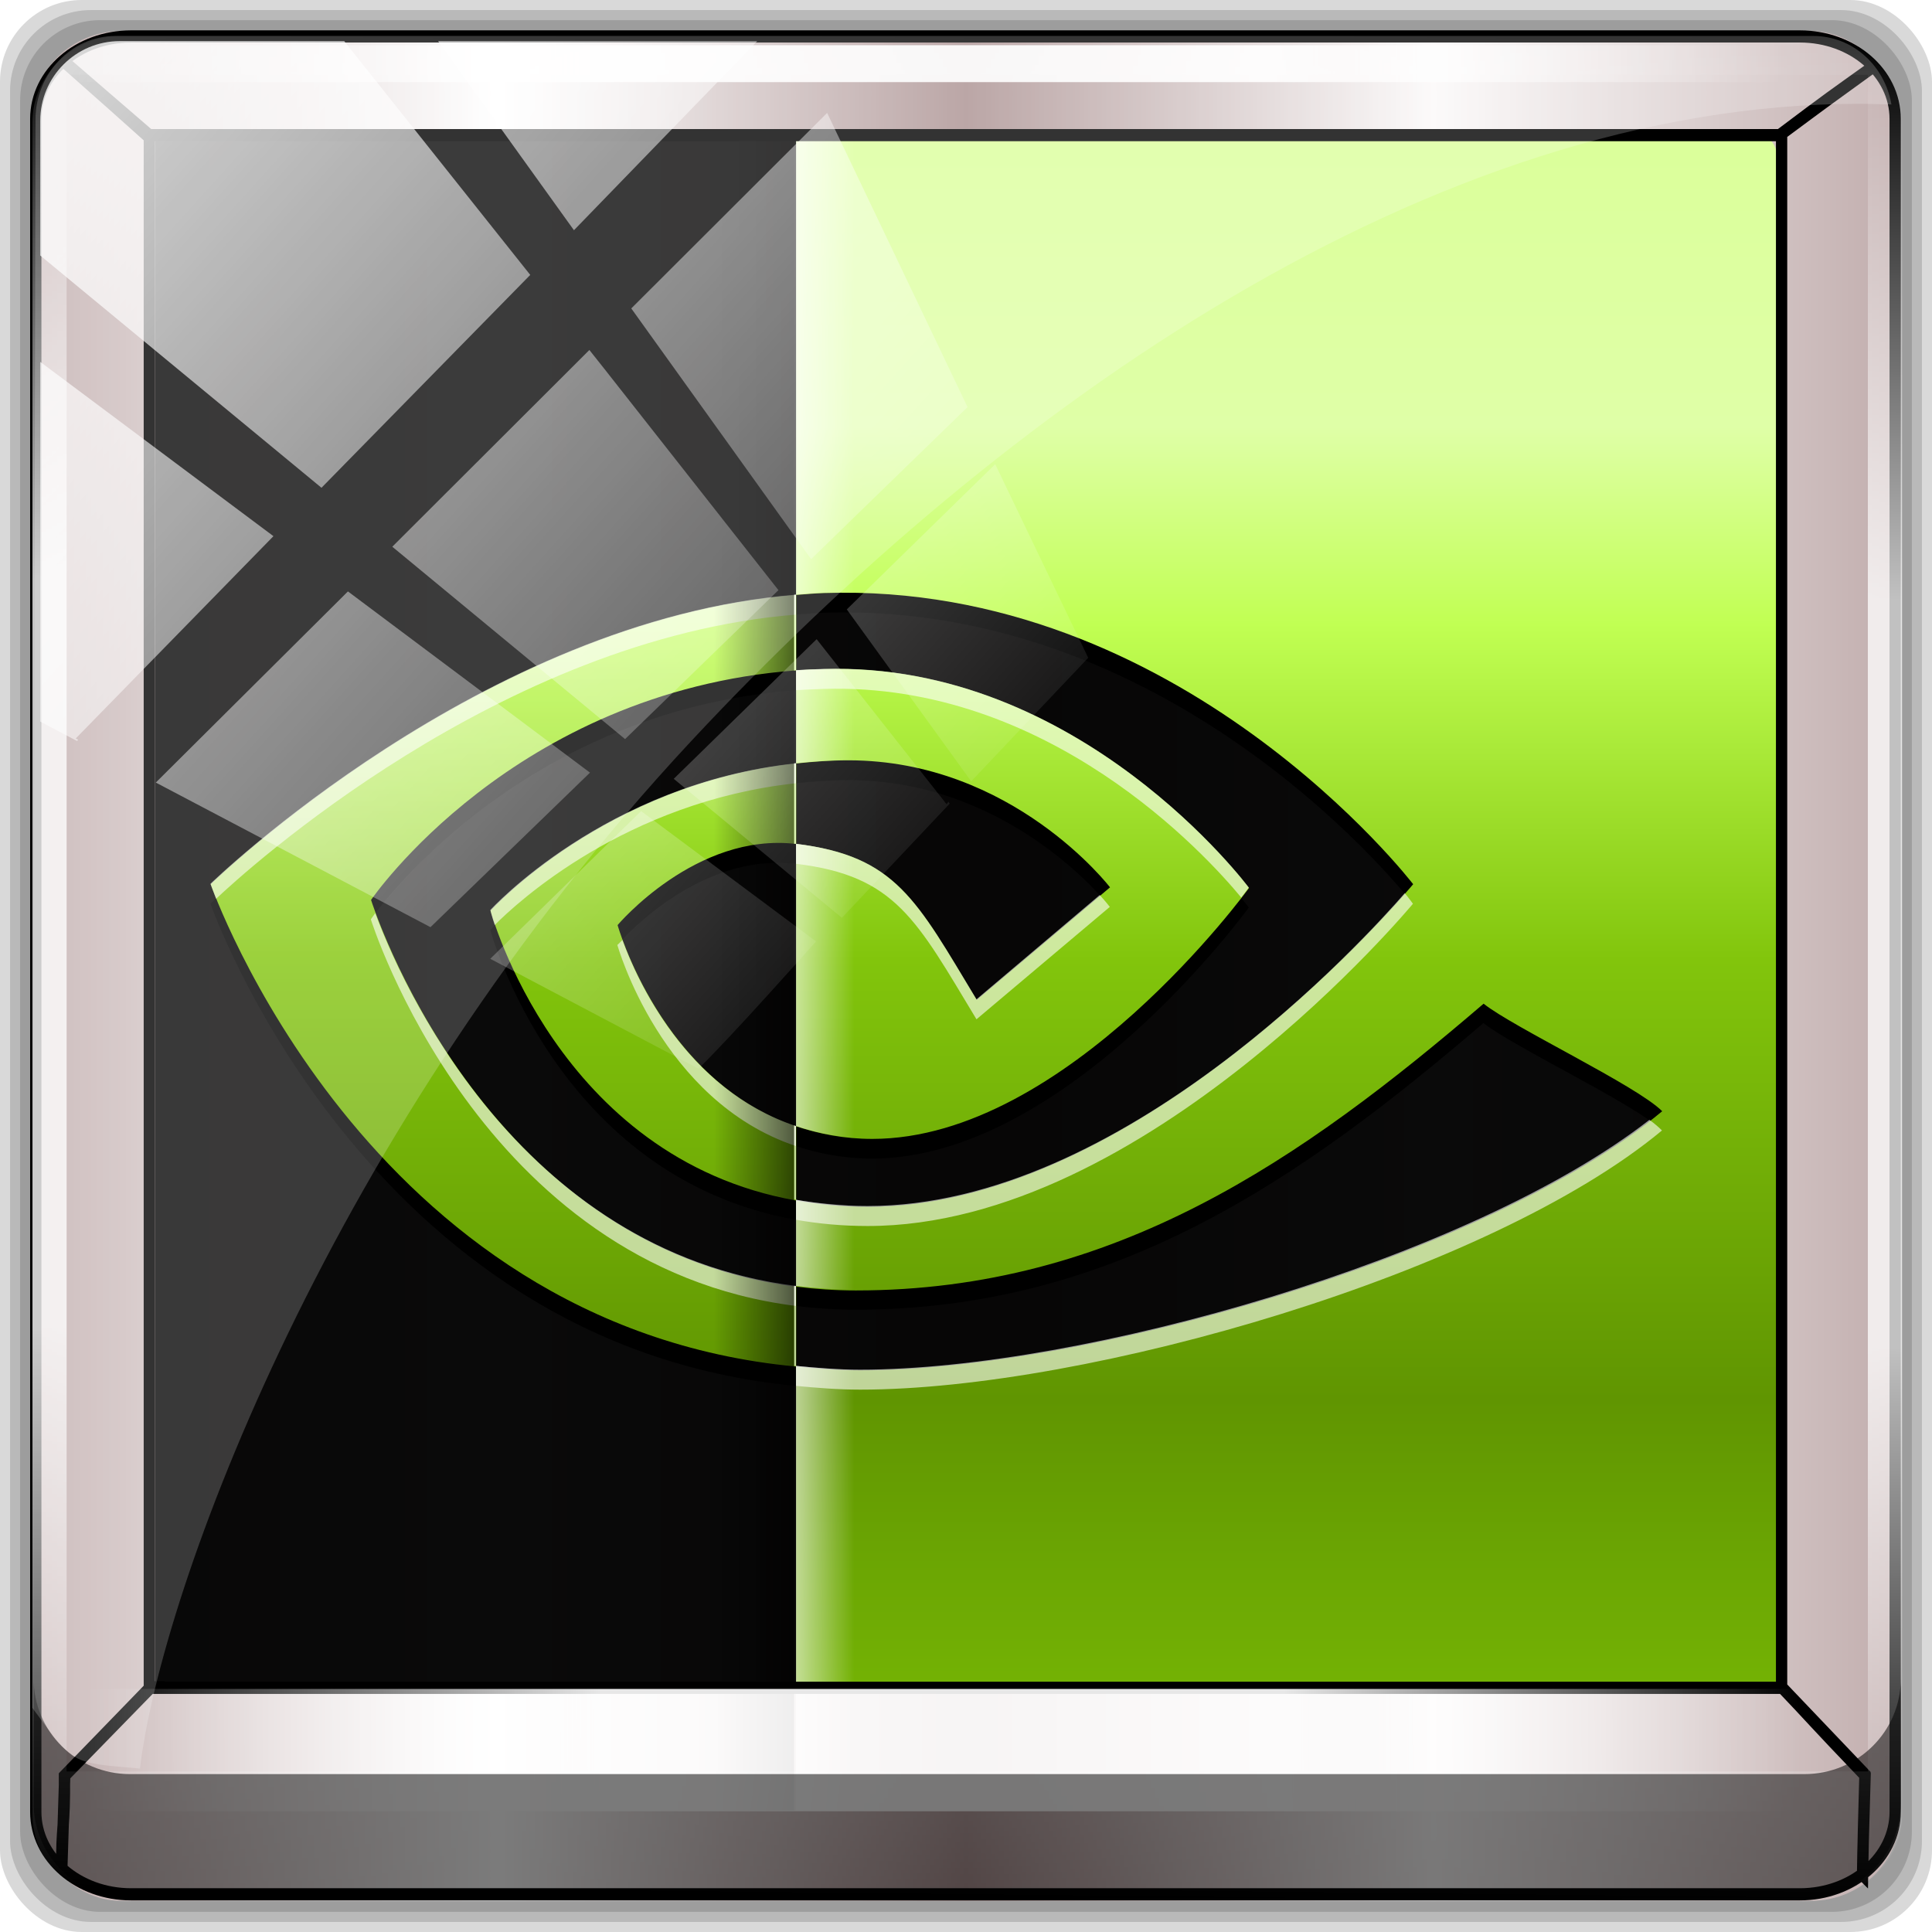 <?xml version="1.0" encoding="UTF-8" standalone="no"?>
<!-- Created with Inkscape (http://www.inkscape.org/) -->

<svg
   xmlns:dc="http://purl.org/dc/elements/1.1/"
   xmlns:cc="http://creativecommons.org/ns#"
   xmlns:rdf="http://www.w3.org/1999/02/22-rdf-syntax-ns#"
   xmlns:svg="http://www.w3.org/2000/svg"
   xmlns="http://www.w3.org/2000/svg"
   xmlns:xlink="http://www.w3.org/1999/xlink"
   xmlns:sodipodi="http://sodipodi.sourceforge.net/DTD/sodipodi-0.dtd"
   xmlns:inkscape="http://www.inkscape.org/namespaces/inkscape"
   version="1.0"
   width="96"
   height="96"
   id="svg2408"
   inkscape:version="0.48.5 r10040"
   sodipodi:docname="nvidia-settings.svg">
  <sodipodi:namedview
     pagecolor="#ffffff"
     bordercolor="#666666"
     borderopacity="1"
     objecttolerance="10"
     gridtolerance="10"
     guidetolerance="10"
     inkscape:pageopacity="0"
     inkscape:pageshadow="2"
     inkscape:window-width="1280"
     inkscape:window-height="966"
     id="namedview71"
     showgrid="false"
     inkscape:zoom="7.2021484"
     inkscape:cx="52.008296"
     inkscape:cy="47.791729"
     inkscape:window-x="0"
     inkscape:window-y="0"
     inkscape:window-maximized="1"
     inkscape:current-layer="layer4-3" />
  <defs
     id="defs2410">
    <linearGradient
       id="linearGradient3819">
      <stop
         id="stop3821"
         style="stop-color:#000000;stop-opacity:1"
         offset="0" />
      <stop
         id="stop3823"
         style="stop-color:#000000;stop-opacity:0"
         offset="1" />
    </linearGradient>
    <linearGradient
       id="linearGradient3756">
      <stop
         id="stop3758"
         style="stop-color:#dbff9a;stop-opacity:1"
         offset="0" />
      <stop
         id="stop3772"
         style="stop-color:#dfffa7;stop-opacity:1"
         offset="0.176" />
      <stop
         id="stop3774"
         style="stop-color:#c1ff53;stop-opacity:1"
         offset="0.293" />
      <stop
         id="stop3776"
         style="stop-color:#82c50c;stop-opacity:1"
         offset="0.493" />
      <stop
         id="stop3764"
         style="stop-color:#609501;stop-opacity:1"
         offset="0.755" />
      <stop
         id="stop3760"
         style="stop-color:#7cbf06;stop-opacity:1"
         offset="1" />
    </linearGradient>
    <linearGradient
       x1="45.448"
       y1="92.54"
       x2="45.448"
       y2="7.017"
       id="ButtonShadow"
       gradientUnits="userSpaceOnUse"
       gradientTransform="scale(1.006,0.994)">
      <stop
         id="stop3750"
         style="stop-color:#000000;stop-opacity:1"
         offset="0" />
      <stop
         id="stop3752"
         style="stop-color:#000000;stop-opacity:0.588"
         offset="1" />
    </linearGradient>
    <linearGradient
       id="linearGradient3737">
      <stop
         id="stop3739"
         style="stop-color:#ffffff;stop-opacity:1"
         offset="0" />
      <stop
         id="stop3741"
         style="stop-color:#ffffff;stop-opacity:0"
         offset="1" />
    </linearGradient>
    <linearGradient
       id="linearGradient3700">
      <stop
         id="stop3702"
         style="stop-color:#222222;stop-opacity:1"
         offset="0" />
      <stop
         id="stop3704"
         style="stop-color:#333333;stop-opacity:1"
         offset="1" />
    </linearGradient>
    <filter
       color-interpolation-filters="sRGB"
       id="filter3174">
      <feGaussianBlur
         id="feGaussianBlur3176"
         stdDeviation="1.71" />
    </filter>
    <filter
       x="-0.192"
       y="-0.192"
       width="1.384"
       height="1.384"
       color-interpolation-filters="sRGB"
       id="filter3794">
      <feGaussianBlur
         id="feGaussianBlur3796"
         stdDeviation="5.28" />
    </filter>
    <linearGradient
       x1="48"
       y1="20.221"
       x2="48"
       y2="138.661"
       id="linearGradient3613"
       xlink:href="#linearGradient3737"
       gradientUnits="userSpaceOnUse" />
    <radialGradient
       cx="48"
       cy="90.172"
       r="42"
       fx="48"
       fy="90.172"
       id="radialGradient3619"
       xlink:href="#linearGradient3737"
       gradientUnits="userSpaceOnUse"
       gradientTransform="matrix(1.157,0,0,0.996,-7.551,0.197)" />
    <clipPath
       id="clipPath3613">
      <rect
         width="84"
         height="84"
         rx="6"
         ry="6"
         x="6"
         y="6"
         id="rect3615"
         style="fill:#ffffff;fill-opacity:1;fill-rule:nonzero;stroke:none" />
    </clipPath>
    <linearGradient
       x1="48"
       y1="90"
       x2="48"
       y2="5.988"
       id="linearGradient3617"
       xlink:href="#linearGradient3700"
       gradientUnits="userSpaceOnUse" />
    <linearGradient
       x1="65.929"
       y1="6"
       x2="65.929"
       y2="90.001"
       id="linearGradient3762"
       xlink:href="#linearGradient3756"
       gradientUnits="userSpaceOnUse" />
    <filter
       color-interpolation-filters="sRGB"
       id="filter3795">
      <feGaussianBlur
         id="feGaussianBlur3797"
         stdDeviation="1.215" />
    </filter>
    <clipPath
       id="clipPath3805">
      <rect
         width="80.307"
         height="41.669"
         rx="6"
         ry="4.42"
         x="7.829"
         y="28.32"
         id="rect3807"
         style="fill:#ffffff;fill-opacity:1;stroke:none" />
    </clipPath>
    <linearGradient
       x1="-41"
       y1="48"
       x2="-35"
       y2="48"
       id="linearGradient3825"
       xlink:href="#linearGradient3819"
       gradientUnits="userSpaceOnUse"
       gradientTransform="matrix(0.667,0,0,1,-13.667,0)" />
    <linearGradient
       x1="-41"
       y1="48"
       x2="-35"
       y2="48"
       id="linearGradient3829"
       xlink:href="#linearGradient3737"
       gradientUnits="userSpaceOnUse"
       gradientTransform="matrix(0.5,0,0,1,61.5,0)" />
    <linearGradient
       x1="36.357"
       y1="6"
       x2="36.357"
       y2="63.893"
       id="linearGradient3868"
       xlink:href="#linearGradient3737"
       gradientUnits="userSpaceOnUse" />
    <linearGradient
       x1="36.357"
       y1="6"
       x2="36.357"
       y2="63.893"
       id="linearGradient3875"
       xlink:href="#linearGradient3737"
       gradientUnits="userSpaceOnUse" />
    <linearGradient
       x1="45.448"
       y1="92.54"
       x2="45.448"
       y2="7.017"
       id="ButtonShadow-0"
       gradientUnits="userSpaceOnUse"
       gradientTransform="matrix(1.006,0,0,0.994,100,0)">
      <stop
         id="stop3750-8"
         style="stop-color:#000000;stop-opacity:1"
         offset="0" />
      <stop
         id="stop3752-5"
         style="stop-color:#000000;stop-opacity:0.588"
         offset="1" />
    </linearGradient>
    <linearGradient
       x1="32.251"
       y1="6.132"
       x2="32.251"
       y2="90.239"
       id="linearGradient3780"
       xlink:href="#ButtonShadow-0"
       gradientUnits="userSpaceOnUse"
       gradientTransform="matrix(1.024,0,0,1.012,-1.143,-98.071)" />
    <linearGradient
       x1="32.251"
       y1="6.132"
       x2="32.251"
       y2="90.239"
       id="linearGradient3772"
       xlink:href="#ButtonShadow-0"
       gradientUnits="userSpaceOnUse"
       gradientTransform="matrix(1.024,0,0,1.012,-1.143,-98.071)" />
    <linearGradient
       x1="32.251"
       y1="6.132"
       x2="32.251"
       y2="90.239"
       id="linearGradient3725"
       xlink:href="#ButtonShadow-0"
       gradientUnits="userSpaceOnUse"
       gradientTransform="matrix(1.024,0,0,1.012,-1.143,-98.071)" />
    <linearGradient
       x1="32.251"
       y1="6.132"
       x2="32.251"
       y2="90.239"
       id="linearGradient3721"
       xlink:href="#ButtonShadow-0"
       gradientUnits="userSpaceOnUse"
       gradientTransform="translate(0,-97)" />
    <linearGradient
       x1="32.251"
       y1="6.132"
       x2="32.251"
       y2="90.239"
       id="linearGradient3071"
       xlink:href="#ButtonShadow-0"
       gradientUnits="userSpaceOnUse"
       gradientTransform="matrix(1.024,0,0,1.012,-1.143,-98.071)" />
    <linearGradient
       inkscape:collect="always"
       xlink:href="#linearGradient4213-7"
       id="linearGradient4795"
       gradientUnits="userSpaceOnUse"
       x1="2.771"
       y1="-28.642"
       x2="50.528"
       y2="14.514" />
    <linearGradient
       id="linearGradient4213-7"
       inkscape:collect="always">
      <stop
         id="stop4215-6"
         offset="0"
         style="stop-color:#ffffff;stop-opacity:1;" />
      <stop
         id="stop4217-5"
         offset="1"
         style="stop-color:#ffffff;stop-opacity:0;" />
    </linearGradient>
    <clipPath
       id="clipPath4156-4"
       clipPathUnits="userSpaceOnUse">
      <path
         inkscape:connector-curvature="0"
         id="path4158-0"
         d="m 27.046,-55.695 -14.214,13.321 0.061,0 15.653,21.771 10.231,-10.546 C 38.562,-32.302 27.468,-54.819 27.046,-55.695 z M 9.647,-39.383 -5.241,-25.321 15.988,-7.806 26.372,-18.383 9.647,-39.383 z m 31.491,12.951 -9.741,9.714 8.945,12.458 7.781,-7.555 -6.984,-14.617 z m -49.84,4.379 -13.754,12.982 26.283,13.846 0.061,-0.062 -0.123,-0.062 L 13.599,-5.401 -8.702,-22.053 z m 38.015,7.401 -9.803,9.775 11.579,9.559 7.628,-7.401 -8.669,-11.009 -0.735,-0.925 z m 20.187,5.674 -7.383,7.216 6.188,8.542 5.82,-6.137 -4.626,-9.621 z m -32.195,6.322 -9.557,9.498 13.662,7.185 7.934,-7.678 -12.039,-9.004 z m 23.312,2.374 -7.107,6.938 8.363,6.907 5.361,-5.674 -0.061,-0.092 -0.092,0.123 -6.464,-8.203 z m -8.73,8.542 -7.505,7.339 10.354,5.458 c 1.397,-1.321 5.675,-6.123 5.851,-6.322 L 31.886,8.26 z"
         style="opacity:0.6;fill:#ffffff;fill-opacity:1;stroke:none" />
    </clipPath>
    <linearGradient
       inkscape:collect="always"
       xlink:href="#linearGradient4341-9-4-5-2"
       id="linearGradient4789"
       gradientUnits="userSpaceOnUse"
       x1="46.033"
       y1="5.266"
       x2="45.093"
       y2="90.121" />
    <linearGradient
       id="linearGradient4341-9-4-5-2">
      <stop
         id="stop4343-2-5-2-4"
         offset="0"
         style="stop-color:#ffffff;stop-opacity:0;" />
      <stop
         style="stop-color:#ffffff;stop-opacity:1;"
         offset="0.3"
         id="stop3954-0-91" />
      <stop
         id="stop3956-8-3"
         offset="0.7"
         style="stop-color:#ffffff;stop-opacity:1;" />
      <stop
         id="stop4347-6-0-8-7"
         offset="1"
         style="stop-color:#ffffff;stop-opacity:0;" />
    </linearGradient>
    <linearGradient
       inkscape:collect="always"
       xlink:href="#linearGradient4341-9-4-5-2"
       id="linearGradient4792"
       gradientUnits="userSpaceOnUse"
       gradientTransform="matrix(1,0,0,0.947,0,0.724)"
       x1="6.972"
       y1="49.027"
       x2="83.689"
       y2="48.399" />
    <linearGradient
       id="linearGradient5203">
      <stop
         id="stop5205"
         offset="0"
         style="stop-color:#ffffff;stop-opacity:0;" />
      <stop
         style="stop-color:#ffffff;stop-opacity:1;"
         offset="0.3"
         id="stop5207" />
      <stop
         id="stop5209"
         offset="0.7"
         style="stop-color:#ffffff;stop-opacity:1;" />
      <stop
         id="stop5211"
         offset="1"
         style="stop-color:#ffffff;stop-opacity:0;" />
    </linearGradient>
    <linearGradient
       inkscape:collect="always"
       xlink:href="#linearGradient6139-0"
       id="linearGradient4786"
       gradientUnits="userSpaceOnUse"
       x1="1.567"
       y1="48"
       x2="94.433"
       y2="48" />
    <linearGradient
       id="linearGradient6139-0">
      <stop
         id="stop6141-2"
         offset="0"
         style="stop-color:#c1adad;stop-opacity:1;" />
      <stop
         style="stop-color:#ffffff;stop-opacity:1;"
         offset="0.25"
         id="stop6151-0" />
      <stop
         style="stop-color:#aa9090;stop-opacity:1;"
         offset="0.5"
         id="stop6147-1" />
      <stop
         id="stop6149-4"
         offset="0.75"
         style="stop-color:#fbf9f9;stop-opacity:1;" />
      <stop
         id="stop6143-4"
         offset="1"
         style="stop-color:#c1adad;stop-opacity:1;" />
    </linearGradient>
    <linearGradient
       inkscape:collect="always"
       xlink:href="#linearGradient6139-0"
       id="linearGradient4201"
       gradientUnits="userSpaceOnUse"
       x1="1.567"
       y1="48"
       x2="94.433"
       y2="48" />
    <linearGradient
       inkscape:collect="always"
       xlink:href="#linearGradient4341-9-4-5-2"
       id="linearGradient4203"
       gradientUnits="userSpaceOnUse"
       x1="46.033"
       y1="5.266"
       x2="45.093"
       y2="90.121" />
    <linearGradient
       inkscape:collect="always"
       xlink:href="#linearGradient4341-9-4-5-2"
       id="linearGradient4205"
       gradientUnits="userSpaceOnUse"
       gradientTransform="matrix(1,0,0,0.947,0,0.724)"
       x1="6.972"
       y1="49.027"
       x2="83.689"
       y2="48.399" />
    <linearGradient
       inkscape:collect="always"
       xlink:href="#linearGradient4213-7"
       id="linearGradient4207"
       gradientUnits="userSpaceOnUse"
       x1="2.771"
       y1="-28.642"
       x2="50.528"
       y2="14.514" />
    <clipPath
       id="clipPath3805-3">
      <rect
         width="80.307"
         height="41.669"
         rx="6"
         ry="4.42"
         x="7.829"
         y="28.32"
         id="rect3807-0"
         style="fill:#ffffff;fill-opacity:1;stroke:none" />
    </clipPath>
    <filter
       color-interpolation-filters="sRGB"
       id="filter3795-8">
      <feGaussianBlur
         id="feGaussianBlur3797-2"
         stdDeviation="1.215" />
    </filter>
    <linearGradient
       x1="65.929"
       y1="6"
       x2="65.929"
       y2="90.001"
       id="linearGradient3762-8"
       xlink:href="#linearGradient3756-2"
       gradientUnits="userSpaceOnUse"
       gradientTransform="matrix(1,0,0,0.993,-1.542,0.595)" />
    <linearGradient
       id="linearGradient3756-2">
      <stop
         id="stop3758-5"
         style="stop-color:#dbff9a;stop-opacity:1"
         offset="0" />
      <stop
         id="stop3772-4"
         style="stop-color:#dfffa7;stop-opacity:1"
         offset="0.176" />
      <stop
         id="stop3774-1"
         style="stop-color:#c1ff53;stop-opacity:1"
         offset="0.293" />
      <stop
         id="stop3776-4"
         style="stop-color:#82c50c;stop-opacity:1"
         offset="0.493" />
      <stop
         id="stop3764-2"
         style="stop-color:#609501;stop-opacity:1"
         offset="0.755" />
      <stop
         id="stop3760-8"
         style="stop-color:#7cbf06;stop-opacity:1"
         offset="1" />
    </linearGradient>
    <linearGradient
       x1="-41"
       y1="48"
       x2="-35"
       y2="48"
       id="linearGradient3829-1"
       xlink:href="#linearGradient3737-4"
       gradientUnits="userSpaceOnUse"
       gradientTransform="matrix(0.5,0,0,1,61.5,0)" />
    <linearGradient
       id="linearGradient3737-4">
      <stop
         id="stop3739-7"
         style="stop-color:#ffffff;stop-opacity:1"
         offset="0" />
      <stop
         id="stop3741-7"
         style="stop-color:#ffffff;stop-opacity:0"
         offset="1" />
    </linearGradient>
    <linearGradient
       x1="-41"
       y1="48"
       x2="-35"
       y2="48"
       id="linearGradient3825-3"
       xlink:href="#linearGradient3819-8"
       gradientUnits="userSpaceOnUse"
       gradientTransform="matrix(0.667,0,0,1,-13.667,0)" />
    <linearGradient
       id="linearGradient3819-8">
      <stop
         id="stop3821-8"
         style="stop-color:#000000;stop-opacity:1"
         offset="0" />
      <stop
         id="stop3823-0"
         style="stop-color:#000000;stop-opacity:0"
         offset="1" />
    </linearGradient>
    <linearGradient
       y2="48"
       x2="-35"
       y1="48"
       x1="-41"
       gradientTransform="matrix(0.667,0,0,1,-13.667,0)"
       gradientUnits="userSpaceOnUse"
       id="linearGradient4245"
       xlink:href="#linearGradient3819-8"
       inkscape:collect="always" />
  </defs>
  <g
     id="g4175"
     transform="translate(-97.553,-18.81)">
    <g
       transform="translate(97.553,18.81)"
       inkscape:label="ombre-base"
       id="layer2-5">
      <rect
         style="opacity:0.15;fill:#000000;fill-opacity:1;stroke:none"
         id="rect4266"
         width="96"
         height="96"
         x="0"
         y="0"
         rx="4.063"
         ry="4.063" />
      <rect
         ry="4.021"
         rx="4.021"
         y="0.5"
         x="0.5"
         height="95"
         width="95"
         id="rect4240"
         style="opacity:0.15;fill:#000000;fill-opacity:1;stroke:none" />
      <rect
         style="opacity:0.15;fill:#000000;fill-opacity:1;stroke:none"
         id="rect4264"
         width="94"
         height="94"
         x="1"
         y="1"
         rx="3.979"
         ry="3.979" />
    </g>
    <g
       transform="translate(97.553,18.81)"
       inkscape:label="colore-globale"
       id="layer4-3"
       style="stroke:none">
      <rect
         ry="4.381"
         rx="4.431"
         y="1.548"
         x="1.567"
         height="92.903"
         width="92.867"
         id="rect4476"
         style="fill:url(#linearGradient4201);fill-opacity:1;stroke:none;display:inline" />
      <rect
         style="opacity:0.96;fill:#000000;fill-opacity:1;stroke:none"
         id="rect4309"
         width="77.338"
         height="76.921"
         x="7.7"
         y="6.84" />
      <g
         id="layer3"
         transform="matrix(1,0,0,0.993,-1.542,0.595)"
         style="stroke:none">
        <path
           d="m 41.094,7 0,23.156 c 0.458,-0.035 0.915,-0.078 1.375,-0.094 C 60.2,29.465 71.75,44.625 71.75,44.625 c 0,0 -13.269,16.125 -27.094,16.125 -1.267,0 -2.448,-0.115 -3.562,-0.312 l 0,4.312 c 0.953,0.121 1.938,0.188 2.969,0.188 12.865,0 22.179,-6.568 31.188,-14.344 1.494,1.196 7.618,4.101 8.875,5.375 -8.565,7.171 -28.527,12.969 -39.844,12.969 -1.091,0 -2.158,-0.088 -3.188,-0.188 l 0,22.25 L 84,91 c 3.324,0 6,-2.676 6,-6 L 90,13 C 90,9.676 87.324,7 84,7 L 41.094,7 z m 0,61.75 0,-4 c -15.744,-1.981 -21.125,-19.344 -21.125,-19.344 0,0 7.044,-10.393 21.125,-11.469 l 0,-3.781 C 25.497,31.409 12,44.625 12,44.625 c 0,0 7.641,22.1 29.094,24.125 z m 0,-34.812 0,4.656 c 0.834,-0.089 1.705,-0.156 2.594,-0.156 8.168,0 13,6.344 13,6.344 l -6.625,5.625 C 47.078,45.431 46.058,43.225 41.094,42.625 l 0,14.125 c 1.125,0.378 2.387,0.625 3.781,0.625 9.688,0 18.719,-12.562 18.719,-12.562 0,0 -8.374,-11.338 -21.125,-10.938 -0.466,0.015 -0.922,0.031 -1.375,0.062 z m 0,22.812 c -6.708,-2.254 -8.875,-10.062 -8.875,-10.062 0,0 3.895,-4.66 8.875,-4.062 l 0,-4.031 c -9.488,1.026 -15.188,7.344 -15.188,7.344 0,0 3.289,12.379 15.188,14.5 l 0,-3.688 z"
           inkscape:connector-curvature="0"
           clip-path="url(#clipPath3805-3)"
           id="path3782"
           style="fill:#000000;fill-opacity:1;fill-rule:nonzero;stroke-width:0;stroke-linecap:butt;stroke-linejoin:miter;stroke-miterlimit:10;filter:url(#filter3795-8);stroke:none" />
        <path
           style="fill:url(#linearGradient3762-8);fill-opacity:1;fill-rule:nonzero;stroke-width:0;stroke-linecap:butt;stroke-linejoin:miter;stroke-miterlimit:10;stroke:none"
           d="M 86.156 6.5 C 85.288 6.492 84.098 6.562 82.469 6.562 L 39.562 6.562 L 39.562 29.562 C 40.02 29.527 40.477 29.484 40.938 29.469 C 58.669 28.875 70.219 43.938 70.219 43.938 C 70.219 43.938 56.949 59.969 43.125 59.969 C 41.858 59.969 40.677 59.852 39.562 59.656 L 39.562 63.938 C 40.515 64.058 41.501 64.125 42.531 64.125 C 55.396 64.125 64.71 57.6 73.719 49.875 C 75.212 51.063 81.337 53.953 82.594 55.219 C 74.028 62.343 54.067 68.094 42.75 68.094 C 41.659 68.094 40.592 68.005 39.562 67.906 L 39.562 83.781 L 88.469 83.781 L 88.469 12.531 C 88.469 7.243 88.76 6.524 86.156 6.5 z M 39.562 67.906 L 39.562 63.938 C 23.819 61.97 18.438 44.719 18.438 44.719 C 18.438 44.719 25.481 34.382 39.562 33.312 L 39.562 29.562 C 23.966 30.807 10.469 43.938 10.469 43.938 C 10.469 43.938 18.109 65.895 39.562 67.906 z M 39.562 33.312 L 39.562 37.938 C 40.396 37.849 41.268 37.781 42.156 37.781 C 50.324 37.781 55.156 44.094 55.156 44.094 L 48.531 49.688 C 45.547 44.745 44.526 42.533 39.562 41.938 L 39.562 55.969 C 40.688 56.345 41.95 56.594 43.344 56.594 C 53.032 56.594 62.062 44.125 62.062 44.125 C 62.062 44.125 53.688 32.852 40.938 33.25 C 40.471 33.265 40.016 33.281 39.562 33.312 z M 39.562 55.969 C 32.854 53.73 30.688 45.969 30.688 45.969 C 30.688 45.969 34.583 41.344 39.562 41.938 L 39.562 37.938 C 30.074 38.957 24.375 45.25 24.375 45.25 C 24.375 45.25 27.664 57.549 39.562 59.656 L 39.562 55.969 z "
           transform="matrix(1,0,0,1.007,1.542,-0.599)"
           id="path21" />
        <path
           d="M 41.094,29.156 C 25.497,30.409 12,43.625 12,43.625 c 0,0 0.134,0.377 0.281,0.75 1.392,-1.322 14.088,-13.036 28.812,-14.219 l 0,-1 z m 1.375,3.719 c -0.466,0.015 -0.922,0.031 -1.375,0.062 l 0,1 c 0.453,-0.032 0.909,-0.048 1.375,-0.062 11.157,-0.35 18.973,8.273 20.75,10.438 0.233,-0.303 0.375,-0.5 0.375,-0.5 0,0 -8.374,-11.338 -21.125,-10.938 z m -1.375,4.719 c -9.488,1.026 -15.188,7.344 -15.188,7.344 0,0 0.068,0.307 0.219,0.75 1.098,-1.115 6.528,-6.181 14.969,-7.094 l 0,-1 z m 0,4.031 0,1 c 4.964,0.6 5.984,2.806 8.969,7.781 l 6.625,-5.625 c 0,0 -0.199,-0.26 -0.5,-0.594 l -6.125,5.219 C 47.078,44.431 46.058,42.225 41.094,41.625 z m 30.25,2.469 C 69.357,46.397 57.301,59.75 44.656,59.75 c -1.267,0 -2.448,-0.115 -3.562,-0.312 l 0,1 c 1.114,0.197 2.296,0.312 3.562,0.312 13.824,0 27.094,-16.125 27.094,-16.125 0,0 -0.185,-0.264 -0.406,-0.531 z m -51.156,1 c -0.103,0.14 -0.219,0.312 -0.219,0.312 0,0 5.381,17.363 21.125,19.344 l 0,-1 C 27.146,61.995 21.333,48.225 20.188,45.094 z m 12.281,1.344 c -0.06,0.067 -0.25,0.25 -0.25,0.25 0,0 2.167,7.809 8.875,10.062 l 0,-1 c -5.493,-1.846 -7.918,-7.355 -8.625,-9.312 z m 51.031,9 c -8.862,6.949 -28.154,12.5 -39.219,12.5 -1.091,0 -2.158,-0.088 -3.188,-0.188 l 0,1 c 1.03,0.099 2.097,0.188 3.188,0.188 11.317,0 31.278,-5.798 39.844,-12.969 C 83.98,55.822 83.76,55.623 83.5,55.438 z"
           inkscape:connector-curvature="0"
           id="path3766"
           style="opacity:0.6;fill:#ffffff;fill-opacity:1;fill-rule:nonzero;stroke-width:0;stroke-linecap:butt;stroke-linejoin:miter;stroke-miterlimit:10;stroke:none" />
        <path
           d="m 41.094,6 0,23.156 c 0.458,-0.035 0.915,-0.078 1.375,-0.094 0.512,-0.017 1.029,-0.008 1.531,0 L 44,6 41.094,6 z m 0,23.156 c -0.031,0.003 -0.063,-0.003 -0.094,0 l 0,3.781 c 0.031,-0.003 0.063,0.002 0.094,0 l 0,-3.781 z m 0,3.781 0,4.656 c 0.834,-0.089 1.705,-0.156 2.594,-0.156 0.106,0 0.207,-0.002 0.312,0 l 0,-4.531 c -0.502,-0.021 -1.014,-0.047 -1.531,-0.031 -0.466,0.015 -0.922,0.031 -1.375,0.062 z m 0,4.656 c -0.032,0.003 -0.062,-0.004 -0.094,0 l 0,4.031 c 0.032,0.003 0.062,-0.004 0.094,0 l 0,-4.031 z m 0,4.031 0,14.125 c 0.886,0.298 1.852,0.515 2.906,0.594 l 0,-14 C 43.192,42.01 42.262,41.766 41.094,41.625 z m 0,14.125 C 41.062,55.739 41.031,55.73 41,55.719 l 0,3.688 c 0.033,0.006 0.061,0.025 0.094,0.031 l 0,-3.688 z m 0,3.688 0,4.312 c 0.933,0.118 1.899,0.185 2.906,0.188 l 0,-4.219 C 42.983,59.686 42.01,59.6 41.094,59.438 z m 0,4.312 C 41.062,63.746 41.031,63.754 41,63.75 l 0,4 c 0.031,0.003 0.062,-0.003 0.094,0 l 0,-4 z m 0,4 0,22.25 L 44,90 44,67.938 C 43.007,67.924 42.035,67.841 41.094,67.75 z"
           inkscape:connector-curvature="0"
           id="rect3827"
           style="opacity:0.6;fill:url(#linearGradient3829-1);fill-opacity:1;stroke:none" />
        <rect
           width="4"
           height="84"
           x="-41"
           y="6"
           transform="scale(-1,1)"
           id="rect3809"
           style="opacity:0.6;fill:url(#linearGradient4245);fill-opacity:1;stroke:none" />
      </g>
    </g>
    <g
       style="display:inline"
       transform="translate(97.553,66.81)"
       inkscape:label="struttura"
       id="layer1-6">
      <g
         id="g3540"
         transform="matrix(1.108,0,0,1.095,-3.711,-52.373)">
        <g
           id="g4426"
           transform="matrix(1.005,0,0,1.005,-0.091,-0.473)">
          <g
             id="g4403"
             transform="matrix(1,0,0,0.998,-18.812,8.908)">
            <g
               transform="matrix(-0.935,0,0,0.507,164.917,-44.869)"
               id="g3430">
              <g
                 transform="matrix(-0.636,0.042,-0.025,-1.052,92.672,115.534)"
                 id="g3446" />
            </g>
            <g
               id="g4362"
               transform="matrix(0.552,0,0,0.604,38.001,36.338)" />
            <g
               id="g4370"
               transform="matrix(1.002,0,0,0.507,-77.167,-44.966)">
              <g
                 id="g4372"
                 transform="matrix(-0.636,0.042,-0.025,-1.052,92.672,115.534)" />
            </g>
            <g
               transform="matrix(-0.55,0,0,0.601,73.749,27.649)"
               id="g4395">
              <path
                 id="path4397"
                 style="font-size:medium;font-style:normal;font-variant:normal;font-weight:normal;font-stretch:normal;text-indent:0;text-align:start;text-decoration:none;line-height:normal;letter-spacing:normal;word-spacing:normal;text-transform:none;direction:ltr;block-progression:tb;writing-mode:lr-tb;text-anchor:start;baseline-shift:baseline;color:#000000;fill:none;stroke:#000000;stroke-width:0.916;stroke-miterlimit:4;stroke-opacity:1;stroke-dasharray:none;marker:none;visibility:visible;display:inline;overflow:visible;enable-background:accumulate;font-family:Sans;-inkscape-font-specification:Sans"
                 d="m 81.416,73.572 7.016,6.674 c -0.042,3.968 0.268,3.842 0.21,6.856 l -0.233,-6.886 -6.851,-6.554 c 0.063,0.024 -0.141,-0.09 -0.141,-0.09 z m 0.129,-116.847 -132.429,0 0,116.887 132.429,0 z m -0.007,0.182 c -0.066,-0.193 0.134,0.166 -0.13,-0.065 l 6.967,-5.577 c -3.857,3.163 -3.79,3.115 -6.836,5.642 z M -57.452,87.684 c -0.049,-2.679 -0.075,-3.505 -0.194,-7.549 l 6.717,-6.539 c -2.139,2.072 -2.545,2.57 -6.731,6.617 0.147,4.795 0.163,4.762 0.208,7.471 z m 6.627,-131.023 c -3.899,-2.687 -3.781,-2.596 -7.539,-5.12 3.566,2.367 3.495,2.295 7.539,5.12 z m 133.851,-7.365 -135.392,0 c -4.284,0 -7.733,2.769 -7.733,6.207 l 0,127.447 c 0,3.439 3.449,6.207 7.733,6.207 l 135.392,0 c 4.284,0 7.733,-2.769 7.733,-6.207 l 0,-127.447 c 0,-3.439 -3.449,-6.207 -7.733,-6.207 z"
                 inkscape:connector-curvature="0"
                 sodipodi:nodetypes="cccccccccccccccccccccccsssssssss" />
            </g>
          </g>
        </g>
        <path
           style="opacity:0.756;fill:url(#linearGradient4203);fill-opacity:1;stroke:none"
           d="m 8.858,5.617 c -2.242,0 -4.055,1.763 -4.055,3.927 l 0,76.769 c 0,2.164 1.813,3.927 4.055,3.927 l 75.736,0 c 2.242,0 4.055,-1.763 4.055,-3.927 l 0,-76.769 c 0,-2.164 -1.813,-3.927 -4.055,-3.927 l -75.736,0 z m -2.521,1.77 80.778,0 0,76.99 -80.778,0 0,-76.99 z"
           id="rect4474"
           inkscape:connector-curvature="0" />
        <path
           inkscape:connector-curvature="0"
           id="path4520"
           d="m 8.858,6.044 c -2.242,0 -4.055,1.67 -4.055,3.719 l 0,72.706 c 0,2.049 1.813,3.719 4.055,3.719 l 75.736,0 c 2.242,0 4.055,-1.67 4.055,-3.719 l 0,-72.706 c 0,-2.049 -1.813,-3.719 -4.055,-3.719 l -75.736,0 z m -2.521,1.676 80.778,0 0,72.915 -80.778,0 0,-72.915 z"
           style="opacity:0.904;fill:url(#linearGradient4205);fill-opacity:1;stroke:none" />
        <path
           style="fill:#000000;fill-opacity:0.519;stroke:none"
           d="m 4.857,80.163 0,5.641 c 0,2.402 1.925,4.337 4.329,4.337 l 75.078,0 c 2.404,0 4.329,-1.935 4.329,-4.337 l 0,-5.641 c 0,2.402 -1.925,4.337 -4.329,4.337 l -75.078,0 c -2.404,0 -4.329,-1.935 -4.329,-4.337 z"
           id="rect4466"
           inkscape:connector-curvature="0" />
      </g>
    </g>
    <g
       transform="translate(97.553,18.81)"
       inkscape:label="luci-superiori"
       id="layer7">
      <rect
         clip-path="url(#clipPath4156-4)"
         ry="3.957"
         rx="3.957"
         y="-30"
         x="2"
         height="92"
         width="92"
         id="rect4146"
         style="opacity:0.8;fill:url(#linearGradient4207);fill-opacity:1;stroke:none"
         transform="matrix(0.999,0,0,1,0.002,32.043)" />
      <path
         inkscape:connector-curvature="0"
         id="rect4190"
         d="M 5.746,1.787 C 3.546,1.787 1.768,3.647 1.764,5.943 L 1.6,84.855 c 2.112,2.844 1.838,2.719 5.354,3.022 C 8.006,79.014 16.428,56.045 34.331,36.839 49.801,20.243 71.107,5.158 92.385,5.158 c 0.539,0 1.063,0.022 1.599,0.033 C 93.65,3.252 92.052,1.787 90.096,1.787 z"
         style="opacity:0.2;fill:#ffffff;fill-opacity:1;stroke:none"
         sodipodi:nodetypes="ssccsscss" />
    </g>
  </g>
  <g
     id="layer2"
     style="display:none">
    <rect
       width="86"
       height="85"
       rx="6"
       ry="6"
       x="5"
       y="7"
       id="rect3745"
       style="opacity:0.9;fill:url(#ButtonShadow);fill-opacity:1;fill-rule:nonzero;stroke:none;filter:url(#filter3174)" />
  </g>
</svg>
